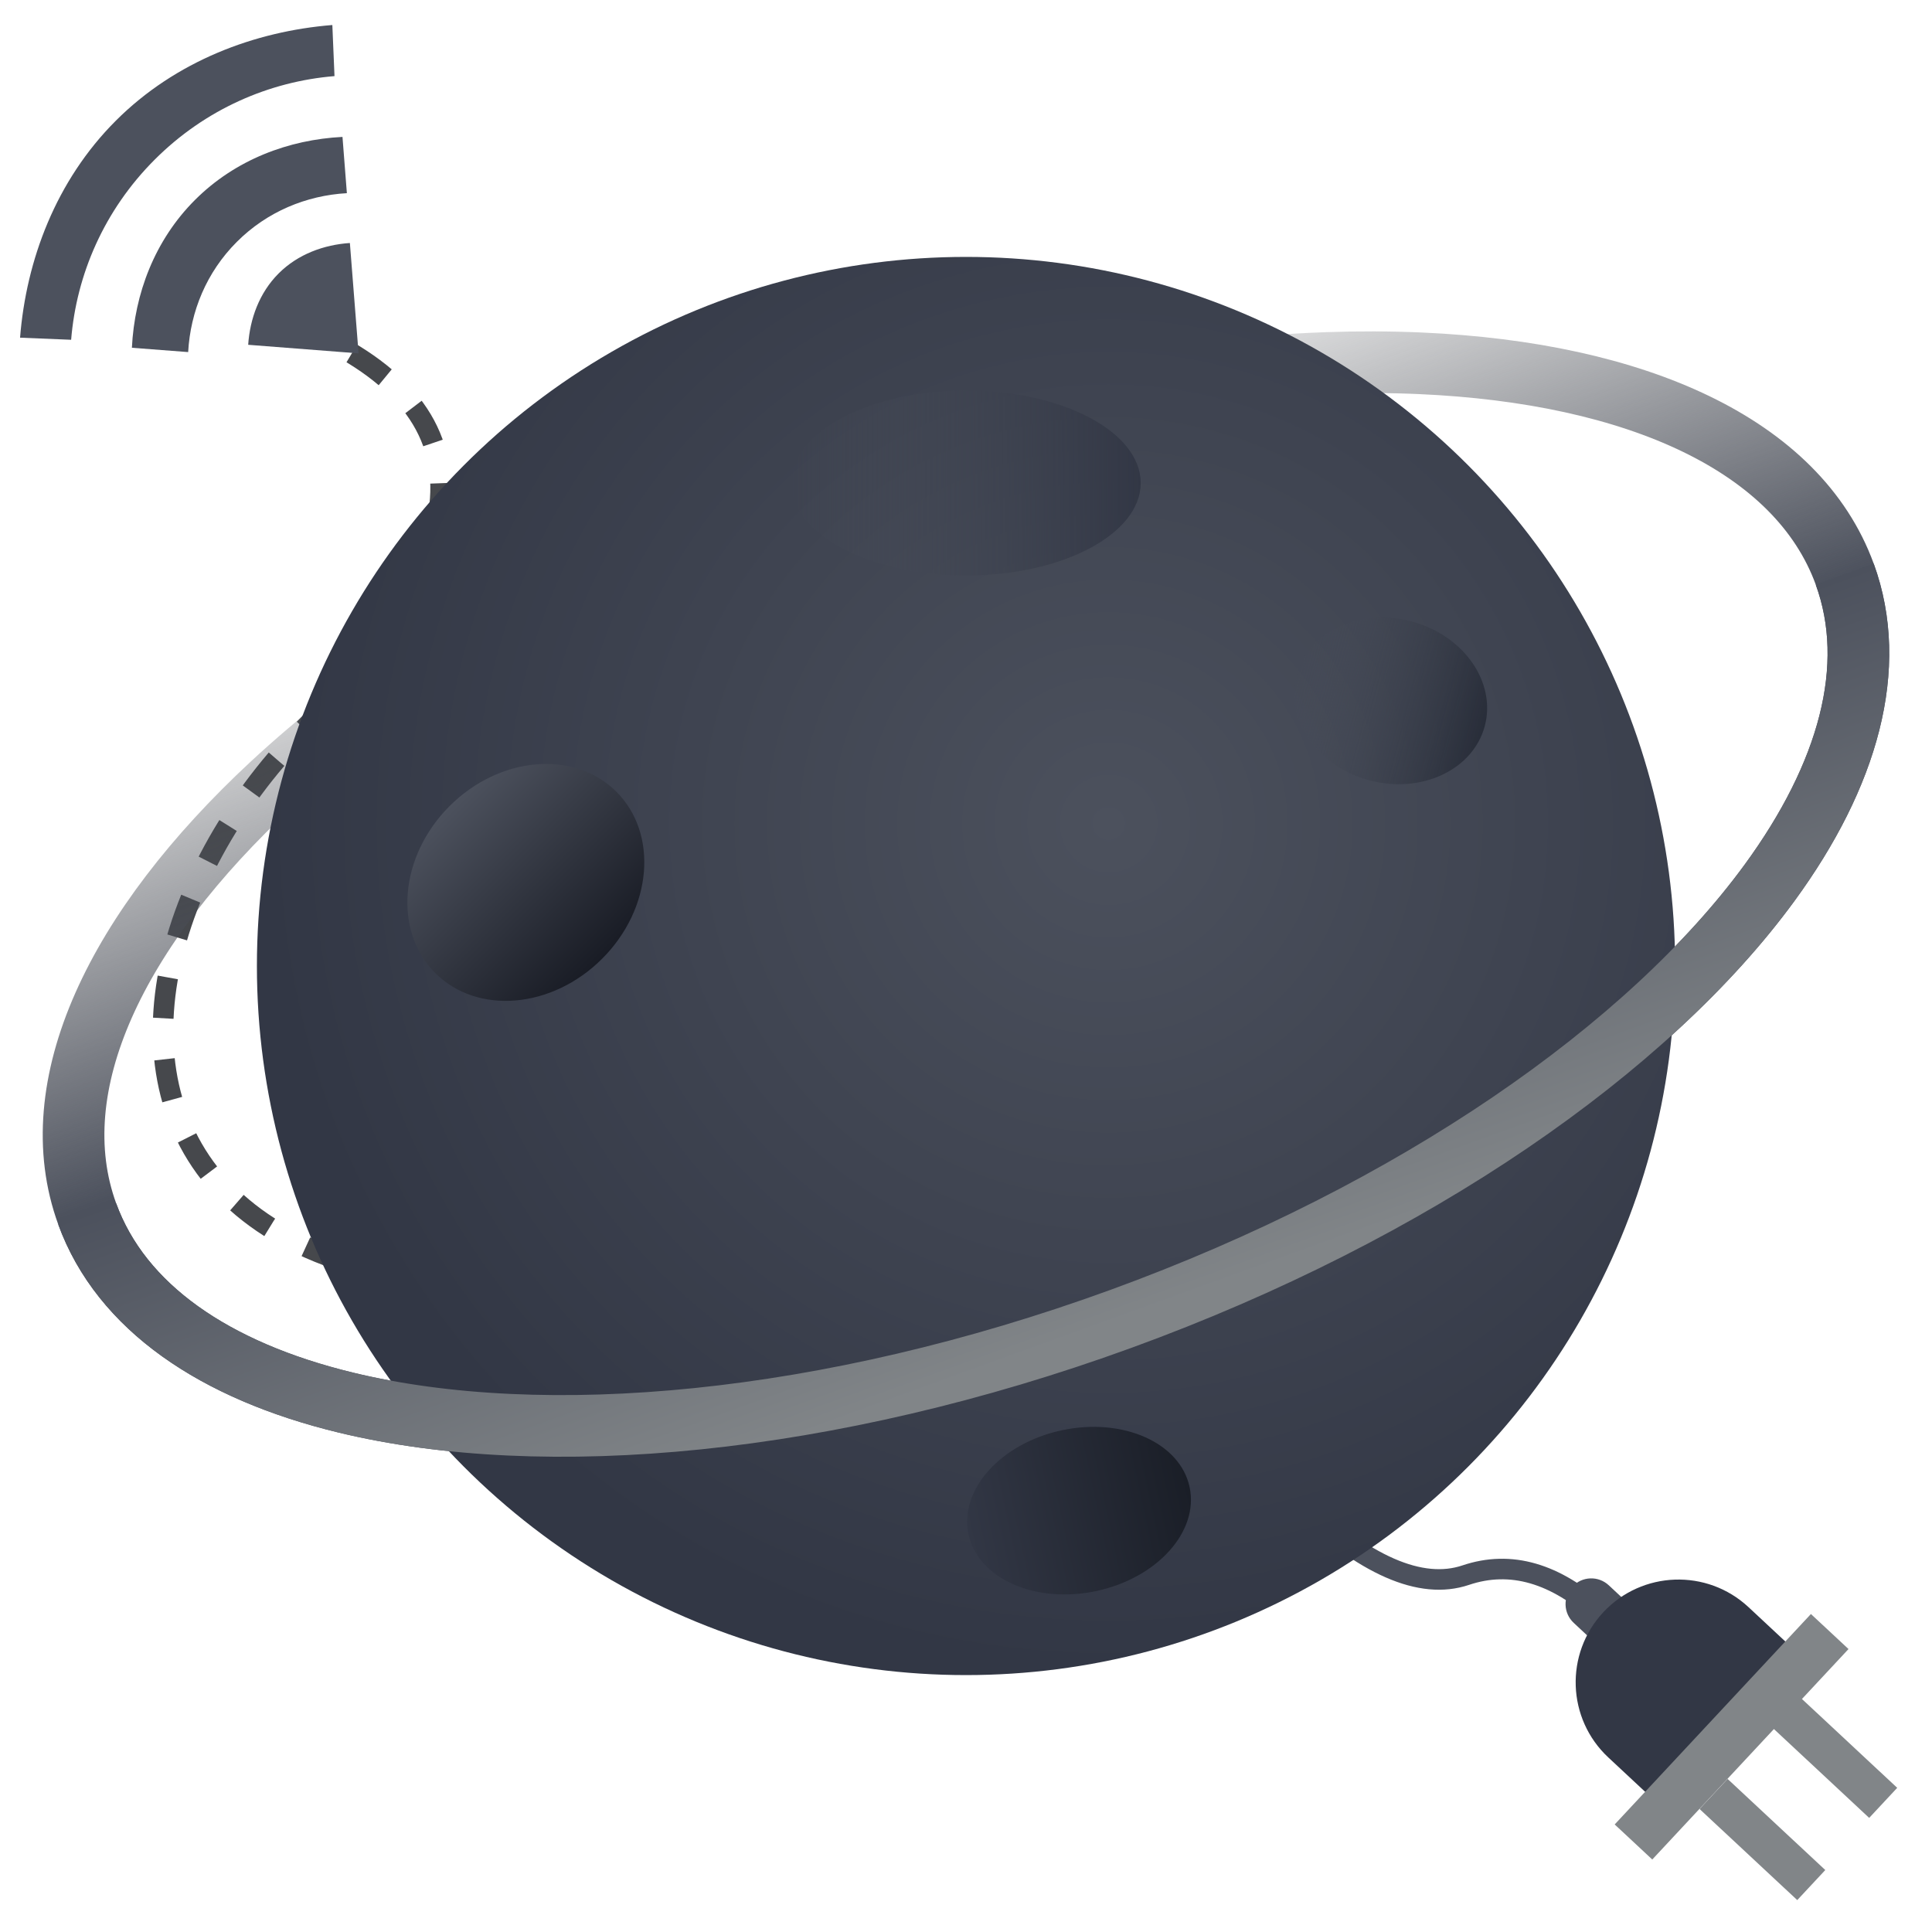 <?xml version="1.0" encoding="UTF-8"?>
<svg width="80px" height="80px" viewBox="0 0 80 80" version="1.1" xmlns="http://www.w3.org/2000/svg" xmlns:xlink="http://www.w3.org/1999/xlink">
    <defs>
        <rect id="path-1" x="0" y="0" width="80" height="80"></rect>
        <linearGradient x1="50%" y1="-8.724%" x2="50%" y2="50%" id="linearGradient-3">
            <stop stop-color="#46484C" stop-opacity="0" offset="0%"></stop>
            <stop stop-color="#4C515D" offset="100%"></stop>
        </linearGradient>
        <radialGradient cx="60.14%" cy="39.881%" fx="60.14%" fy="39.881%" r="60.119%" id="radialGradient-4">
            <stop stop-color="#4C515D" offset="0%"></stop>
            <stop stop-color="#323745" offset="100%"></stop>
        </radialGradient>
        <linearGradient x1="0%" y1="50%" x2="100%" y2="50%" id="linearGradient-5">
            <stop stop-color="#4C515D" stop-opacity="0" offset="0%"></stop>
            <stop stop-color="#323745" offset="100%"></stop>
        </linearGradient>
        <linearGradient x1="0%" y1="50%" x2="100%" y2="50%" id="linearGradient-6">
            <stop stop-color="#323745" offset="0%"></stop>
            <stop stop-color="#1A1E27" offset="100%"></stop>
        </linearGradient>
        <linearGradient x1="50%" y1="0%" x2="50%" y2="100%" id="linearGradient-7">
            <stop stop-color="#4C515D" offset="0%"></stop>
            <stop stop-color="#191C25" offset="100%"></stop>
        </linearGradient>
        <linearGradient x1="100%" y1="50%" x2="-1.22790667e-11%" y2="50%" id="linearGradient-8">
            <stop stop-color="#4C515D" stop-opacity="0" offset="0.022%"></stop>
            <stop stop-color="#282D39" offset="100%"></stop>
        </linearGradient>
        <linearGradient x1="50%" y1="0%" x2="50%" y2="100%" id="linearGradient-9">
            <stop stop-color="#4C515D" offset="0%"></stop>
            <stop stop-color="#818588" offset="100%"></stop>
        </linearGradient>
    </defs>
    <g id="icon_404-1" stroke="none" stroke-width="1" fill="none" fill-rule="evenodd">
        <g id="编组-4备份-2">
            <mask id="mask-2" fill="white">
                <use xlink:href="#path-1"></use>
            </mask>
            <g id="蒙版"></g>
            <g id="编组-4" mask="url(#mask-2)">
                <g transform="translate(-2.792, -1.466)">
                    <path d="M14.281,14.658 C22.931,17.841 23.275,23.531 15.313,31.726 C3.37,44.019 7.152,66.234 53.757,47.47" id="路径-11" stroke="#46484C" stroke-width="0.851" fill="none" stroke-dasharray="1.702"></path>
                    <g id="编组-2" stroke="none" stroke-width="1" fill="none" fill-rule="evenodd" transform="translate(69.28, 69.521) rotate(35) translate(-69.28, -69.521) translate(55.428, 62.532)">
                        <path d="M12.967,6.115 C10.472,5.789 8.643,6.415 7.481,7.993 C6.318,9.571 3.824,10.073 -6.91176328e-13,9.497" id="路径-9" stroke="#4C515D" stroke-width="0.851"></path>
                        <g id="编组" transform="translate(19.119, 6.989) rotate(8) translate(-19.119, -6.989) translate(11.288, 1.032)">
                            <path d="M1.064,4.839 L6.383,4.839 L6.383,4.839 L6.383,6.967 L1.064,6.967 C0.476,6.967 1.12466732e-13,6.491 1.12394779e-13,5.903 C1.12322827e-13,5.315 0.476,4.839 1.064,4.839 Z" id="矩形备份-13" fill="#4C515D"></path>
                            <path d="M5.914,1.555 L8.042,1.555 L8.042,1.555 L8.042,10.066 L5.914,10.066 C3.564,10.066 1.659,8.161 1.659,5.81 C1.659,3.46 3.564,1.555 5.914,1.555 Z" id="矩形" fill="#323745"></path>
                            <rect id="矩形" fill="#818588" x="7.997" y="-4.16741221e-13" width="2.128" height="11.915"></rect>
                            <rect id="矩形备份-11" fill="#818588" x="9.987" y="2.827" width="5.532" height="1.702"></rect>
                            <rect id="矩形备份-12" fill="#818588" x="10.13" y="7.348" width="5.532" height="1.702"></rect>
                        </g>
                    </g>
                    <path d="M12.498,4.431 C8.994,4.431 5.801,5.887 3.355,7.969 L4.788,9.528 C6.853,7.777 9.544,6.709 12.498,6.709 C15.455,6.709 18.152,7.781 20.219,9.537 L21.653,7.98 C19.205,5.891 16.008,4.431 12.498,4.431 Z M6.334,11.542 L7.853,13.318 C9.105,12.2 10.726,11.522 12.5,11.522 C14.277,11.522 15.9,12.202 17.153,13.324 L18.674,11.55 C17.018,10.049 14.863,9.069 12.5,9.069 C10.141,9.069 7.989,10.046 6.334,11.542 Z M9.224,14.865 L12.201,18.351 L15.182,14.868 C14.374,14.161 13.336,13.67 12.201,13.67 C11.068,13.67 10.03,14.16 9.224,14.865 Z" id="形状" stroke="none" fill="#4C515D" fill-rule="nonzero" transform="translate(12.504, 11.391) scale(-1, 1) rotate(45) translate(-12.504, -11.391) "></path>
                    <path d="M42.792,57.211 C55.733,57.211 67.191,54.142 74.222,49.427 C78.812,46.349 81.515,42.571 81.515,38.487 C81.515,32.799 76.268,27.703 67.987,24.269 C66.832,23.79 65.617,23.343 64.35,22.932 C58.188,20.931 50.772,19.764 42.792,19.764 C34.755,19.764 27.29,20.948 21.103,22.974 C19.791,23.404 18.537,23.871 17.347,24.373 C9.21,27.806 4.068,32.856 4.068,38.487 C4.068,42.596 6.806,46.396 11.447,49.484 C18.486,54.166 29.903,57.211 42.792,57.211 Z" id="椭圆形" stroke="url(#linearGradient-3)" stroke-width="2.553" fill="none" transform="translate(42.792, 38.487) rotate(-20) translate(-42.792, -38.487) "></path>
                    <circle id="椭圆形" stroke="none" fill="url(#radialGradient-4)" fill-rule="evenodd" cx="42.792" cy="41.466" r="29.362"></circle>
                    <ellipse id="椭圆形" stroke="none" fill="url(#linearGradient-5)" fill-rule="evenodd" cx="42.792" cy="21.466" rx="7.234" ry="3.83"></ellipse>
                    <ellipse id="椭圆形" stroke="none" fill="url(#linearGradient-6)" fill-rule="evenodd" transform="translate(47.473, 64.019) rotate(-12) translate(-47.473, -64.019) " cx="47.473" cy="64.019" rx="4.681" ry="3.404"></ellipse>
                    <ellipse id="椭圆形" stroke="none" fill="url(#linearGradient-7)" fill-rule="evenodd" transform="translate(24.566, 38.005) rotate(-45) translate(-24.566, -38.005) " cx="24.566" cy="38.005" rx="5.306" ry="4.468"></ellipse>
                    <ellipse id="椭圆形备份" stroke="none" fill="url(#linearGradient-8)" fill-rule="evenodd" transform="translate(60.367, 30.487) scale(-1, 1) rotate(-15) translate(-60.367, -30.487) " cx="60.367" cy="30.487" rx="4.043" ry="3.404"></ellipse>
                    <path d="M7.27,37.923 C7.27,42.032 10.008,45.831 14.649,48.919 C21.688,53.602 33.105,56.646 45.994,56.646 C58.935,56.646 70.393,53.577 77.424,48.862 C82.013,45.785 84.717,42.006 84.717,37.923" id="路径" stroke="url(#linearGradient-9)" stroke-width="2.553" fill="none" transform="translate(45.994, 47.285) rotate(-20) translate(-45.994, -47.285) "></path>
                </g>
            </g>
        </g>
    </g>
</svg>